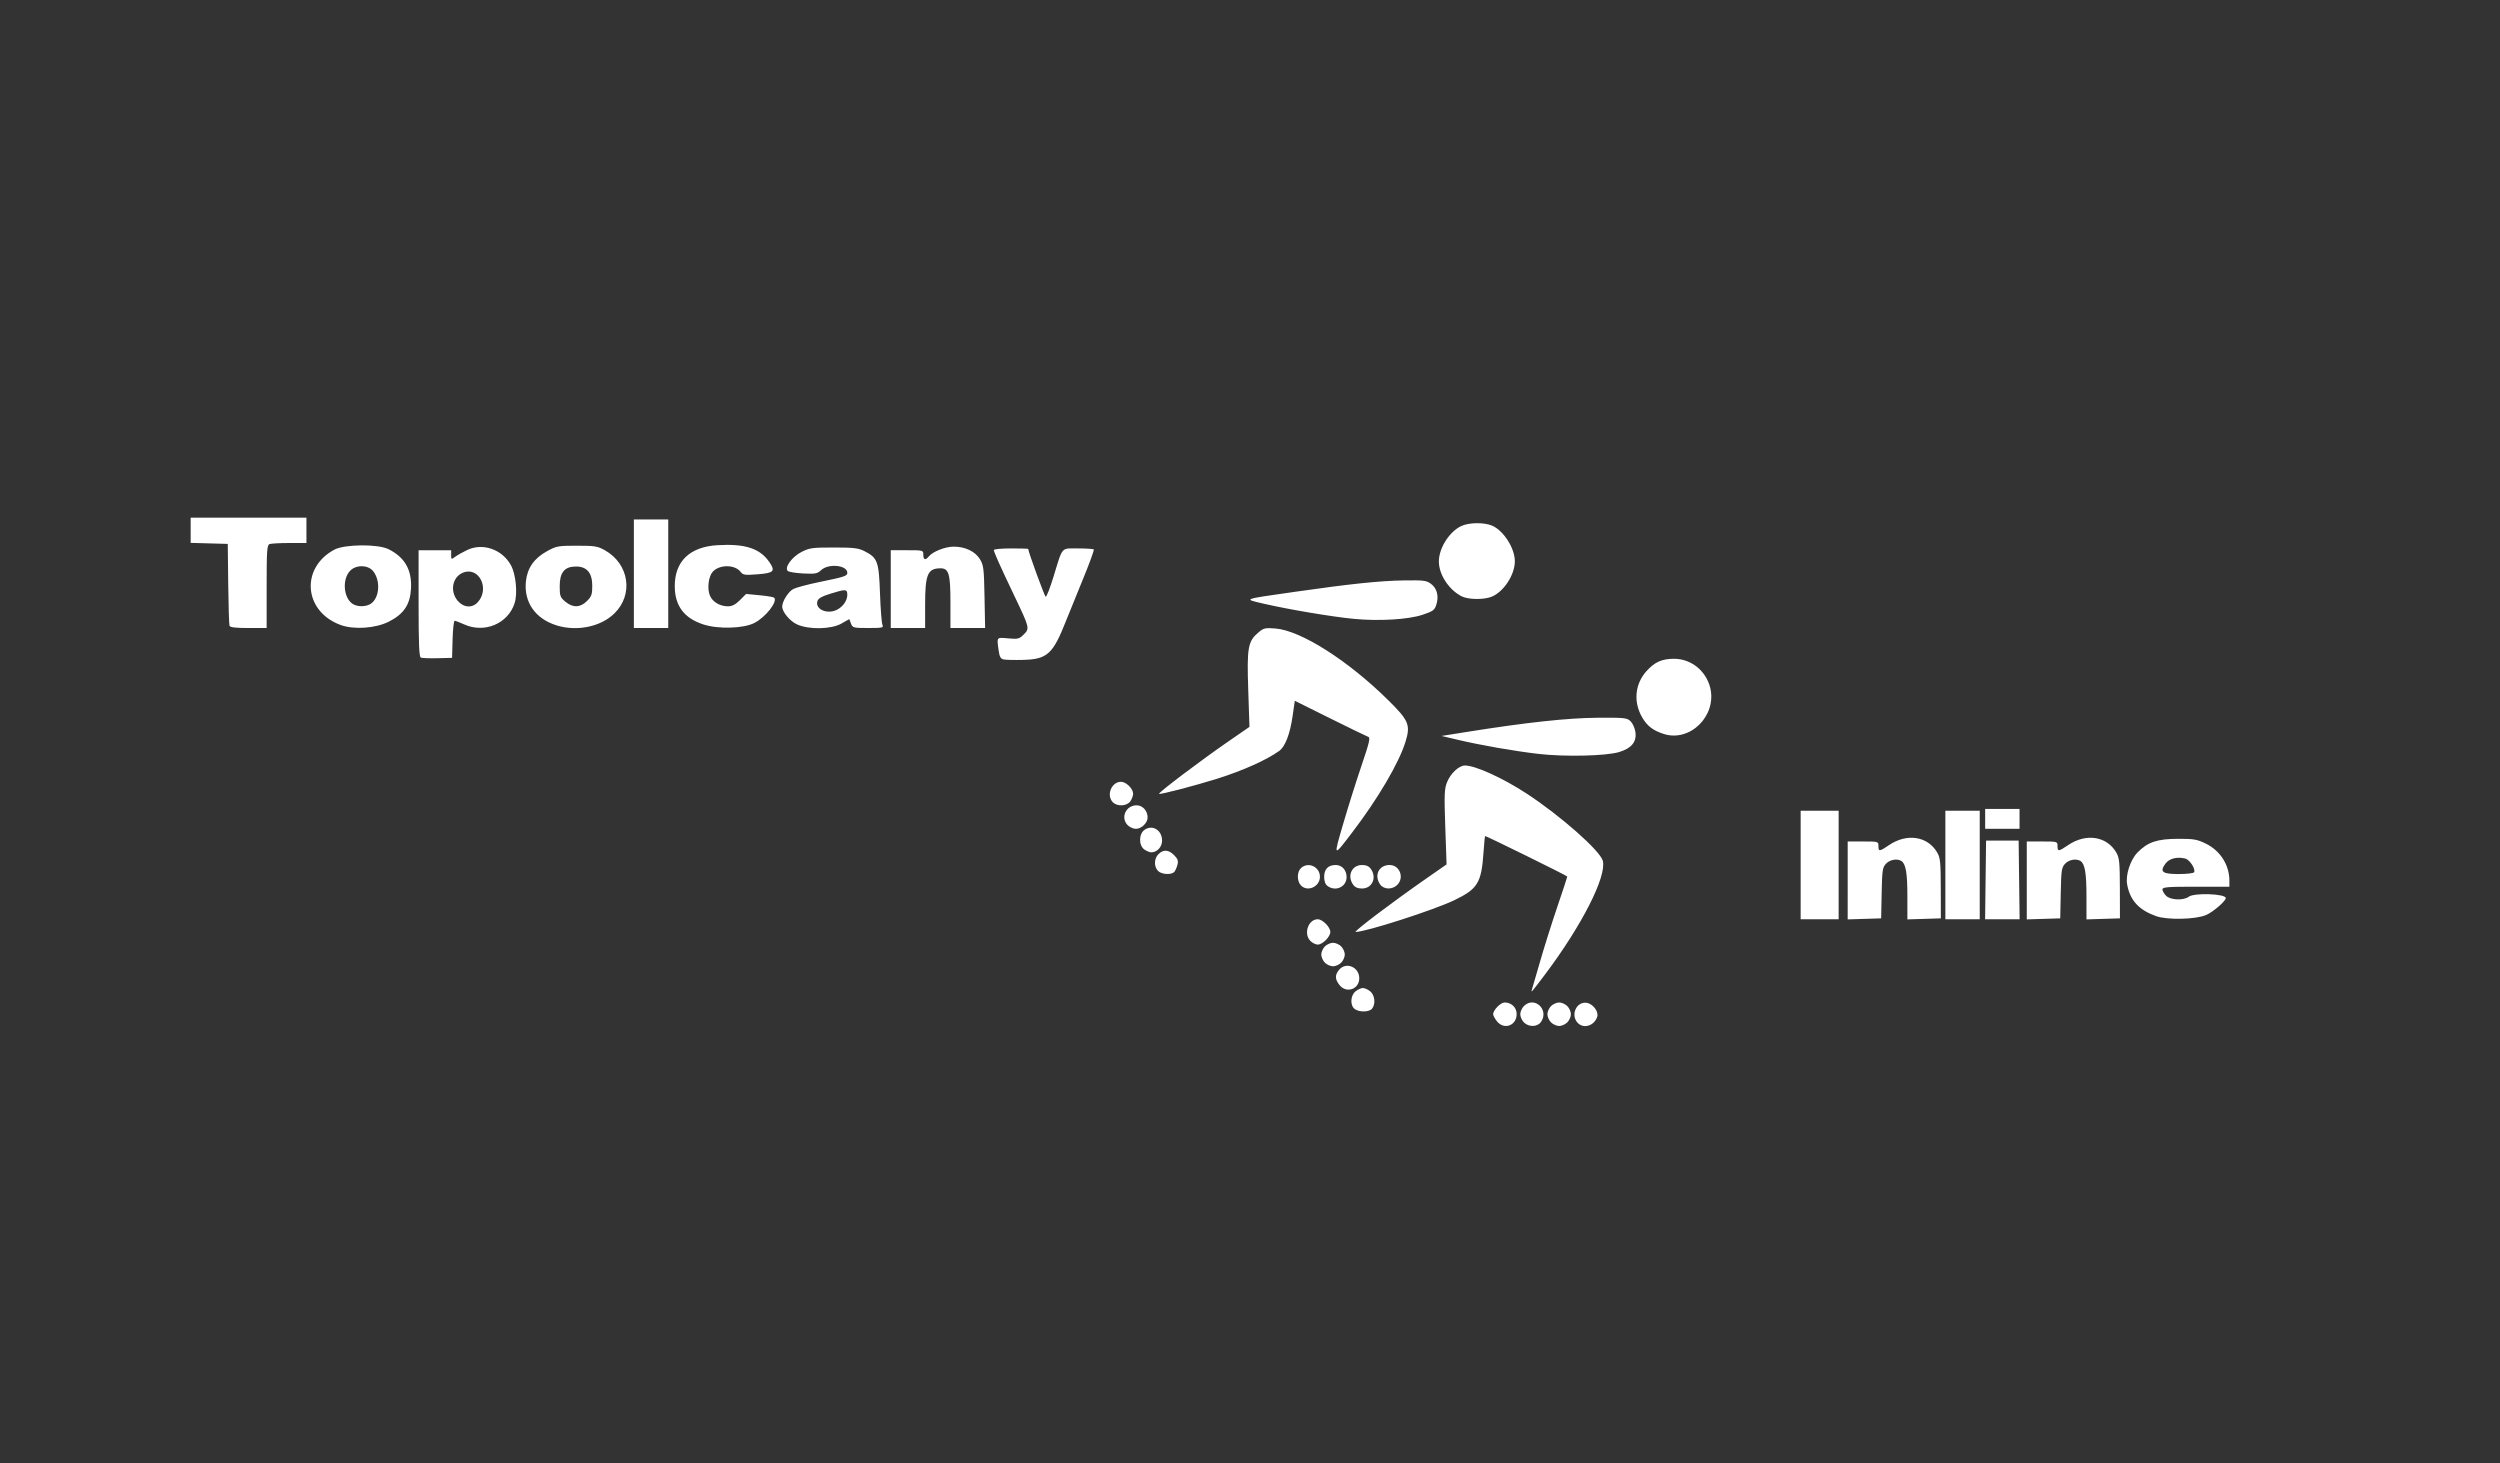 <?xml version="1.0" encoding="UTF-8" standalone="no"?>
<!-- Created with Inkscape (http://www.inkscape.org/) -->

<svg
   version="1.1"
   id="svg125"
   width="1382"
   height="809"
   viewBox="0 0 1382 809"
   sodipodi:docname="Topolcany Inline Logo.svg"
   inkscape:version="1.2.1 (9c6d41e410, 2022-07-14)"
   xmlns:inkscape="http://www.inkscape.org/namespaces/inkscape"
   xmlns:sodipodi="http://sodipodi.sourceforge.net/DTD/sodipodi-0.dtd"
   xmlns="http://www.w3.org/2000/svg"
   xmlns:svg="http://www.w3.org/2000/svg">
  <rect x="0" y="0" width="1382" height="809" fill="#333333" stroke="none"/>
  <defs
     id="defs129" />
  <sodipodi:namedview
     id="namedview127"
     pagecolor="#ffffff"
     bordercolor="#000000"
     borderopacity="0.25"
     inkscape:showpageshadow="2"
     inkscape:pageopacity="0.0"
     inkscape:pagecheckerboard="0"
     inkscape:deskcolor="#d1d1d1"
     showgrid="true"
     inkscape:zoom="0.9592089"
     inkscape:cx="502.49742"
     inkscape:cy="401.89369"
     inkscape:window-width="1920"
     inkscape:window-height="1046"
     inkscape:window-x="-11"
     inkscape:window-y="-11"
     inkscape:window-maximized="1"
     inkscape:current-layer="g131">
    <inkscape:grid
       type="xygrid"
       id="grid57" />
  </sodipodi:namedview>
  <g
     inkscape:groupmode="layer"
     inkscape:label="Image"
     id="g131">
    <path
       style="fill:#ffffff"
       d="m 827.476,564.535 c -1.14,-1.449 -2.073,-3.188 -2.073,-3.865 0,-2.277 4.126,-6.5 6.35,-6.5 3.786,0 6.65,2.757 6.65,6.402 0,6.411 -7.004,8.951 -10.927,3.963 z m 14.927,0.635 c -1.1,-1.1 -2,-3.125 -2,-4.5 0,-1.375 0.9,-3.4 2,-4.5 5.784,-5.784 14.178,2.018 9.443,8.777 -1.981,2.828 -6.726,2.94 -9.443,0.223 z m 15,0 c -1.1,-1.1 -2,-3.125 -2,-4.5 0,-1.375 0.9,-3.4 2,-4.5 1.1,-1.1 3.125,-2 4.5,-2 1.375,0 3.4,0.9 4.5,2 1.1,1.1 2,3.125 2,4.5 0,1.375 -0.9,3.4 -2,4.5 -1.1,1.1 -3.125,2 -4.5,2 -1.375,0 -3.4,-0.9 -4.5,-2 z m 14.655,0.171 c -3.918,-4.329 -0.648,-11.655 4.908,-10.996 3.489,0.414 6.896,4.803 5.977,7.699 -1.611,5.076 -7.626,6.898 -10.885,3.297 z m -123.131,-7.53 c -2.694,-1.97 -2.459,-7.466 0.42,-9.797 1.253,-1.014 3.078,-1.844 4.056,-1.844 0.978,0 2.803,0.83 4.056,1.844 2.569,2.08 3.083,7.078 0.988,9.603 -1.59,1.915 -7.015,2.026 -9.52,0.195 z m 97.873,-10.642 c 0.284,-0.825 2.316,-7.8 4.516,-15.5 2.2,-7.7 6.495,-21.336 9.543,-30.303 3.049,-8.966 5.543,-16.533 5.543,-16.815 0,-0.419 -44.587,-22.382 -45.438,-22.382 -0.143,0 -0.546,4.162 -0.894,9.25 -1.14,16.636 -3.221,20.011 -16.168,26.232 -11.367,5.461 -48.852,17.518 -54.467,17.518 -1.536,0 20.26,-16.487 39.348,-29.763 l 10.881,-7.568 -0.713,-20.609 c -0.627,-18.116 -0.508,-21.121 0.979,-24.838 1.953,-4.881 6.609,-9.221 9.892,-9.221 5.768,0 20.876,6.87 34.08,15.497 18.749,12.249 40.755,31.686 42.145,37.223 2.166,8.631 -11.565,35.656 -31.81,62.605 -7.315,9.737 -8.129,10.687 -7.437,8.675 z m -106.325,-2.635 c -2.549,-3.24 -2.619,-5.469 -0.262,-8.379 3.785,-4.675 11.19,-1.622 11.19,4.612 0,6.107 -7.148,8.571 -10.927,3.767 z m -8.073,-12.365 c -1.1,-1.1 -2,-3.125 -2,-4.5 0,-1.375 0.9,-3.4 2,-4.5 1.1,-1.1 3.125,-2 4.5,-2 1.375,0 3.4,0.9 4.5,2 1.1,1.1 2,3.125 2,4.5 0,1.375 -0.9,3.4 -2,4.5 -1.1,1.1 -3.125,2 -4.5,2 -1.375,0 -3.4,-0.9 -4.5,-2 z m -8,-12 c -3.942,-3.942 -1.226,-12 4.045,-12 2.66,0 6.955,4.322 6.955,7 0,2.678 -4.294,7 -6.955,7 -1.125,0 -2.945,-0.9 -4.045,-2 z m 271,-42 v -30 h 10.5 10.5 v 30 30 h -10.5 -10.5 z m 26,8.538 v -21.538 h 8.5 c 8.4,0 8.5,0.029 8.5,2.5 0,3.165 0.531,3.121 5.865,-0.494 9.88,-6.696 21.324,-4.951 26.597,4.055 1.73,2.956 1.967,5.305 2,19.895 l 0.038,16.544 -9.25,0.288 -9.25,0.288 v -12.972 c 0,-12.626 -0.882,-17.772 -3.313,-19.317 -2.313,-1.471 -6.367,-0.755 -8.483,1.497 -1.949,2.074 -2.17,3.558 -2.424,16.25 l -0.28,13.967 -9.25,0.288 -9.25,0.288 z m 54,-8.538 v -30 h 9.5 9.5 v 30 30 h -9.5 -9.5 z m 22.23,8.25 0.27,-21.75 h 9 9 l 0.27,21.75 0.27,21.75 h -9.539 -9.539 z m 22.77,0.288 v -21.538 h 8.5 c 8.4,0 8.5,0.029 8.5,2.5 0,3.165 0.531,3.121 5.865,-0.494 9.88,-6.696 21.324,-4.951 26.597,4.055 1.73,2.956 1.967,5.305 2,19.895 l 0.038,16.544 -9.25,0.288 -9.25,0.288 v -12.972 c 0,-12.626 -0.882,-17.772 -3.313,-19.317 -2.313,-1.471 -6.367,-0.755 -8.483,1.497 -1.949,2.074 -2.17,3.558 -2.424,16.25 l -0.28,13.967 -9.25,0.288 -9.25,0.288 z m 71.479,19.725 c -9.562,-3.428 -14.334,-8.644 -15.991,-17.475 -0.981,-5.23 1.727,-13.604 5.723,-17.698 5.612,-5.749 10.856,-7.528 22.289,-7.561 8.892,-0.026 10.614,0.273 15.541,2.692 7.947,3.903 12.959,11.796 12.959,20.405 v 3.374 h -18.5 c -15.778,0 -18.5,0.221 -18.5,1.5 0,0.825 0.9,2.4 2,3.5 2.424,2.424 9.652,2.73 12.559,0.532 2.989,-2.261 20.441,-1.633 20.441,0.736 0,1.666 -6.975,7.691 -10.852,9.375 -5.724,2.486 -21.48,2.839 -27.669,0.62 z m 21.003,-24.233 c 1.019,-1.649 -2.388,-6.968 -4.862,-7.589 -4.516,-1.134 -8.841,-0.051 -10.908,2.731 -3.408,4.585 -1.872,5.828 7.198,5.828 4.385,0 8.242,-0.437 8.572,-0.971 z m -493.827,7.142 c -2.197,-2.427 -2.105,-7.454 0.174,-9.516 4.008,-3.627 10.421,-0.646 10.421,4.845 0,5.575 -6.989,8.656 -10.595,4.671 z m 14.836,0.446 c -1.27,-0.929 -1.891,-2.609 -1.891,-5.117 0,-4.252 2.226,-6.5 6.436,-6.5 3.419,0 5.964,2.848 5.964,6.674 0,5.385 -6.027,8.22 -10.509,4.943 z m 14.066,-0.84 c -3.393,-4.844 -0.672,-10.777 4.943,-10.777 2.366,0 3.856,0.67 4.943,2.223 3.393,4.844 0.672,10.777 -4.943,10.777 -2.366,0 -3.856,-0.67 -4.943,-2.223 z m 15,0 c -3.529,-5.038 -0.752,-10.777 5.215,-10.777 5.578,0 8.257,6.971 4.228,11 -2.718,2.718 -7.462,2.606 -9.443,-0.223 z m -122.902,-7.606 c -2.245,-2.481 -2.085,-6.742 0.345,-9.171 2.699,-2.699 5.575,-2.516 8.641,0.55 1.992,1.992 2.402,3.14 1.874,5.244 -0.372,1.482 -1.145,3.259 -1.718,3.95 -1.566,1.886 -7.238,1.531 -9.142,-0.573 z m 102.419,-25.818 c 2.703,-9.269 7.276,-23.792 10.163,-32.272 4.311,-12.666 4.982,-15.508 3.756,-15.917 -0.821,-0.274 -10.297,-4.873 -21.058,-10.221 l -19.565,-9.724 -1.249,8.641 c -1.408,9.742 -4.101,16.719 -7.357,19.059 -7.002,5.033 -20.173,10.938 -34.263,15.362 -12.542,3.938 -31.642,8.911 -32.176,8.377 -0.589,-0.589 22.922,-18.357 38.575,-29.152 l 11.399,-7.861 -0.683,-20.716 c -0.767,-23.261 -0.161,-26.607 5.714,-31.55 2.819,-2.372 3.692,-2.569 9.379,-2.112 14.077,1.13 40.237,17.787 62.459,39.772 11.252,11.132 12.247,13.555 9.38,22.856 -3.6,11.678 -15.178,31.392 -29.342,49.96 -10.685,14.007 -10.56,14.117 -5.131,-4.499 z m -109.851,14.09 c -3.265,-2.287 -3.13,-8.803 0.229,-11.003 4.393,-2.878 9.549,0.402 9.549,6.075 0,3.483 -2.777,6.485 -6,6.485 -0.855,0 -2.555,-0.701 -3.777,-1.557 z m -9.223,-13.443 c -4.126,-4.126 -1.037,-11 4.943,-11 3.313,0 6.057,3.045 6.057,6.723 0,3.014 -3.379,6.277 -6.5,6.277 -1.375,0 -3.4,-0.9 -4.5,-2 z m 474,-3.5 v -5.5 h 9.5 9.5 v 5.5 5.5 h -9.5 -9.5 z m -482.345,-9.329 c -3.578,-3.954 -0.56,-11.171 4.671,-11.171 2.781,0 6.674,3.845 6.674,6.592 0,1.08 -0.701,2.963 -1.557,4.186 -1.963,2.802 -7.411,3.021 -9.788,0.394 z m 235.345,-26.6 c -13.456,-1.569 -31.79,-4.775 -44.5,-7.783 l -9,-2.13 14.5,-2.31 c 32.587,-5.191 55.317,-7.646 71.715,-7.748 15.216,-0.094 16.345,0.029 18.325,2.003 1.161,1.157 2.345,3.857 2.631,6 0.713,5.349 -2.164,8.857 -8.976,10.943 -7.147,2.189 -30.176,2.717 -44.695,1.024 z m 69.479,-10.967 c -5.92,-1.852 -9.261,-4.376 -12.016,-9.077 -5.038,-8.596 -4.131,-18.565 2.341,-25.737 4.503,-4.99 8.533,-6.79 15.204,-6.79 9.477,0 17.755,6.675 20.028,16.151 3.667,15.285 -11.088,29.98 -25.557,25.454 z M 554.782,364.537 c -1.658,-0.369 -2.259,-1.474 -2.75,-5.059 -1.023,-7.462 -1.254,-7.175 5.286,-6.582 5.437,0.493 6.131,0.32 8.596,-2.145 3.358,-3.358 3.297,-3.61 -5.11,-21.22 -8.132,-17.034 -11.401,-24.341 -11.401,-25.486 0,-0.482 4.275,-0.876 9.5,-0.876 5.225,0 9.5,0.126 9.5,0.28 0,1.538 9.019,26.222 9.653,26.421 0.466,0.146 2.397,-4.79 4.293,-10.968 5.268,-17.17 4.03,-15.733 13.548,-15.733 4.495,0 8.426,0.253 8.736,0.563 0.309,0.309 -2.346,7.622 -5.902,16.25 -3.556,8.628 -7.793,19.062 -9.417,23.187 -7.277,18.487 -10.354,21.276 -23.847,21.62 -4.71,0.12 -9.518,0.006 -10.685,-0.254 z m -322.129,-1.01 c -0.96,-0.402 -1.25,-7.353 -1.25,-29.94 v -29.417 h 9 9 v 2.622 c 0,2.543 0.068,2.572 2.25,0.967 1.238,-0.91 4.23,-2.591 6.649,-3.735 8.559,-4.046 19.189,-0.378 24.07,8.305 2.812,5.003 3.863,15.788 2.069,21.225 -3.728,11.297 -16.685,16.682 -27.898,11.594 -2.398,-1.088 -4.744,-1.978 -5.215,-1.978 -0.471,0 -0.984,4.612 -1.141,10.25 l -0.285,10.25 -8,0.19 c -4.4,0.105 -8.562,-0.045 -9.25,-0.333 z m 31.444,-30.607 c 6.855,-7.549 0.655,-19.934 -8.178,-16.337 -5.853,2.383 -7.341,10.266 -2.928,15.51 3.239,3.85 8.036,4.207 11.106,0.827 z m -137.22,13 c -0.255,-0.688 -0.578,-11.15 -0.719,-23.25 l -0.256,-22 -10.25,-0.285 -10.25,-0.285 v -6.965 -6.965 h 32 32 v 7 7 h -9.418 c -5.18,0 -10.13,0.273 -11,0.607 -1.379,0.529 -1.582,3.547 -1.582,23.5 v 22.893 h -10.031 c -7.112,0 -10.166,-0.364 -10.494,-1.25 z m 61.263,-0.482 c -20.245,-7.513 -22.143,-31.505 -3.29,-41.598 5.627,-3.012 24.019,-3.18 29.873,-0.272 9.052,4.496 13.03,11.449 12.477,21.81 -0.471,8.817 -3.938,14.022 -12.132,18.212 -7.417,3.793 -19.46,4.62 -26.929,1.848 z m 16.964,-11.771 c 4.709,-3.298 5.335,-12.639 1.2,-17.895 -2.825,-3.591 -9.525,-3.696 -12.809,-0.2 -4.372,4.654 -3.671,14.679 1.268,18.138 2.695,1.888 7.614,1.867 10.341,-0.043 z m 102.523,12.034 c -11.687,-3.65 -18.092,-12.826 -16.915,-24.235 0.771,-7.475 4.517,-12.84 11.725,-16.796 5.139,-2.82 6.125,-3 16.466,-3 9.879,0 11.454,0.255 15.453,2.5 13.477,7.566 15.997,24.554 5.196,35.02 -7.567,7.332 -20.711,10.013 -31.925,6.511 z m 16.853,-13.454 c 2.513,-2.513 2.923,-3.685 2.923,-8.354 0,-7.205 -2.952,-10.723 -8.998,-10.723 -6.316,0 -9.002,3.242 -9.002,10.866 0,5.424 0.275,6.188 3.077,8.545 4.167,3.507 8.274,3.392 12,-0.334 z m 25.923,-15.077 v -30 h 9.5 9.5 v 30 30 h -9.5 -9.5 z m 38.309,27.99 c -10.541,-3.45 -15.64,-10.265 -15.705,-20.99 -0.084,-13.819 8.259,-21.885 23.573,-22.793 15.329,-0.909 23.52,1.76 28.728,9.36 3.45,5.035 2.473,6.038 -6.566,6.737 -7.012,0.543 -7.998,0.401 -9.343,-1.348 -3.178,-4.133 -11.693,-4.16 -15.412,-0.049 -2.348,2.594 -3.152,9.307 -1.572,13.121 1.472,3.553 5.537,5.972 10.039,5.972 2.252,0 4.124,-0.974 6.567,-3.417 l 3.417,-3.417 7.443,0.711 c 4.094,0.391 7.727,0.995 8.074,1.342 2.104,2.104 -4.705,10.798 -10.957,13.991 -6.078,3.104 -20.011,3.489 -28.286,0.78 z m 51.962,0.046 c -4.036,-1.832 -8.259,-6.882 -8.267,-9.885 -0.008,-2.9 3.409,-8.313 6.139,-9.725 1.58,-0.817 8.157,-2.565 14.615,-3.884 13.654,-2.789 15.243,-3.313 15.243,-5.027 0,-4.3 -10.412,-5.356 -14.543,-1.475 -2.058,1.934 -3.192,2.141 -9.859,1.804 -4.143,-0.209 -7.993,-0.84 -8.554,-1.401 -1.906,-1.906 2.319,-7.753 7.547,-10.444 4.448,-2.29 5.948,-2.5 17.882,-2.5 11.048,0 13.624,0.304 16.962,2 7.292,3.706 7.993,5.601 8.617,23.318 0.304,8.625 0.915,16.47 1.357,17.432 0.732,1.594 0.033,1.75 -7.828,1.75 -8.253,0 -8.673,-0.108 -9.569,-2.464 l -0.937,-2.464 -4.288,2.452 c -5.633,3.22 -17.983,3.478 -24.518,0.512 z m 22.045,-8.153 c 3.289,-1.682 5.637,-5.055 5.662,-8.133 0.027,-3.323 -0.722,-3.382 -9.312,-0.729 -4.664,1.441 -6.732,2.611 -7.195,4.072 -1.438,4.532 5.423,7.563 10.845,4.79 z m 29.684,-11.383 v -21.5 h 9 c 8.933,0 9,0.018 9,2.5 0,2.893 1.17,3.208 3.128,0.842 2.177,-2.63 8.992,-5.296 13.602,-5.32 6.313,-0.033 11.858,2.578 14.501,6.829 2.088,3.358 2.296,5.024 2.602,20.899 l 0.333,17.25 h -9.583 -9.583 v -14.277 c 0,-15.597 -0.914,-18.723 -5.475,-18.723 -7.098,0 -8.525,3.339 -8.525,19.95 v 13.05 h -9.5 -9.5 z m 256.012,16.446 c -11.781,-1.123 -36.235,-5.232 -49.512,-8.319 -11.808,-2.746 -12.696,-2.392 16.5,-6.58 31.137,-4.466 47.282,-6.158 60.683,-6.357 10.955,-0.163 12.464,0.029 14.978,1.905 3.328,2.484 4.441,6.855 2.935,11.516 -0.972,3.007 -1.83,3.634 -7.62,5.571 -7.871,2.633 -24.008,3.595 -37.964,2.264 z m 59.488,-12.513 c -7.062,-3.66 -12.5,-12.032 -12.5,-19.245 0,-7.313 5.761,-16.423 12.368,-19.558 4.188,-1.987 12.534,-2.115 16.975,-0.26 6.368,2.661 12.669,12.495 12.652,19.746 -0.017,7.453 -6.071,16.757 -12.712,19.537 -4.323,1.81 -13.087,1.695 -16.782,-0.22 z"
       id="path189" />
  </g>
</svg>
